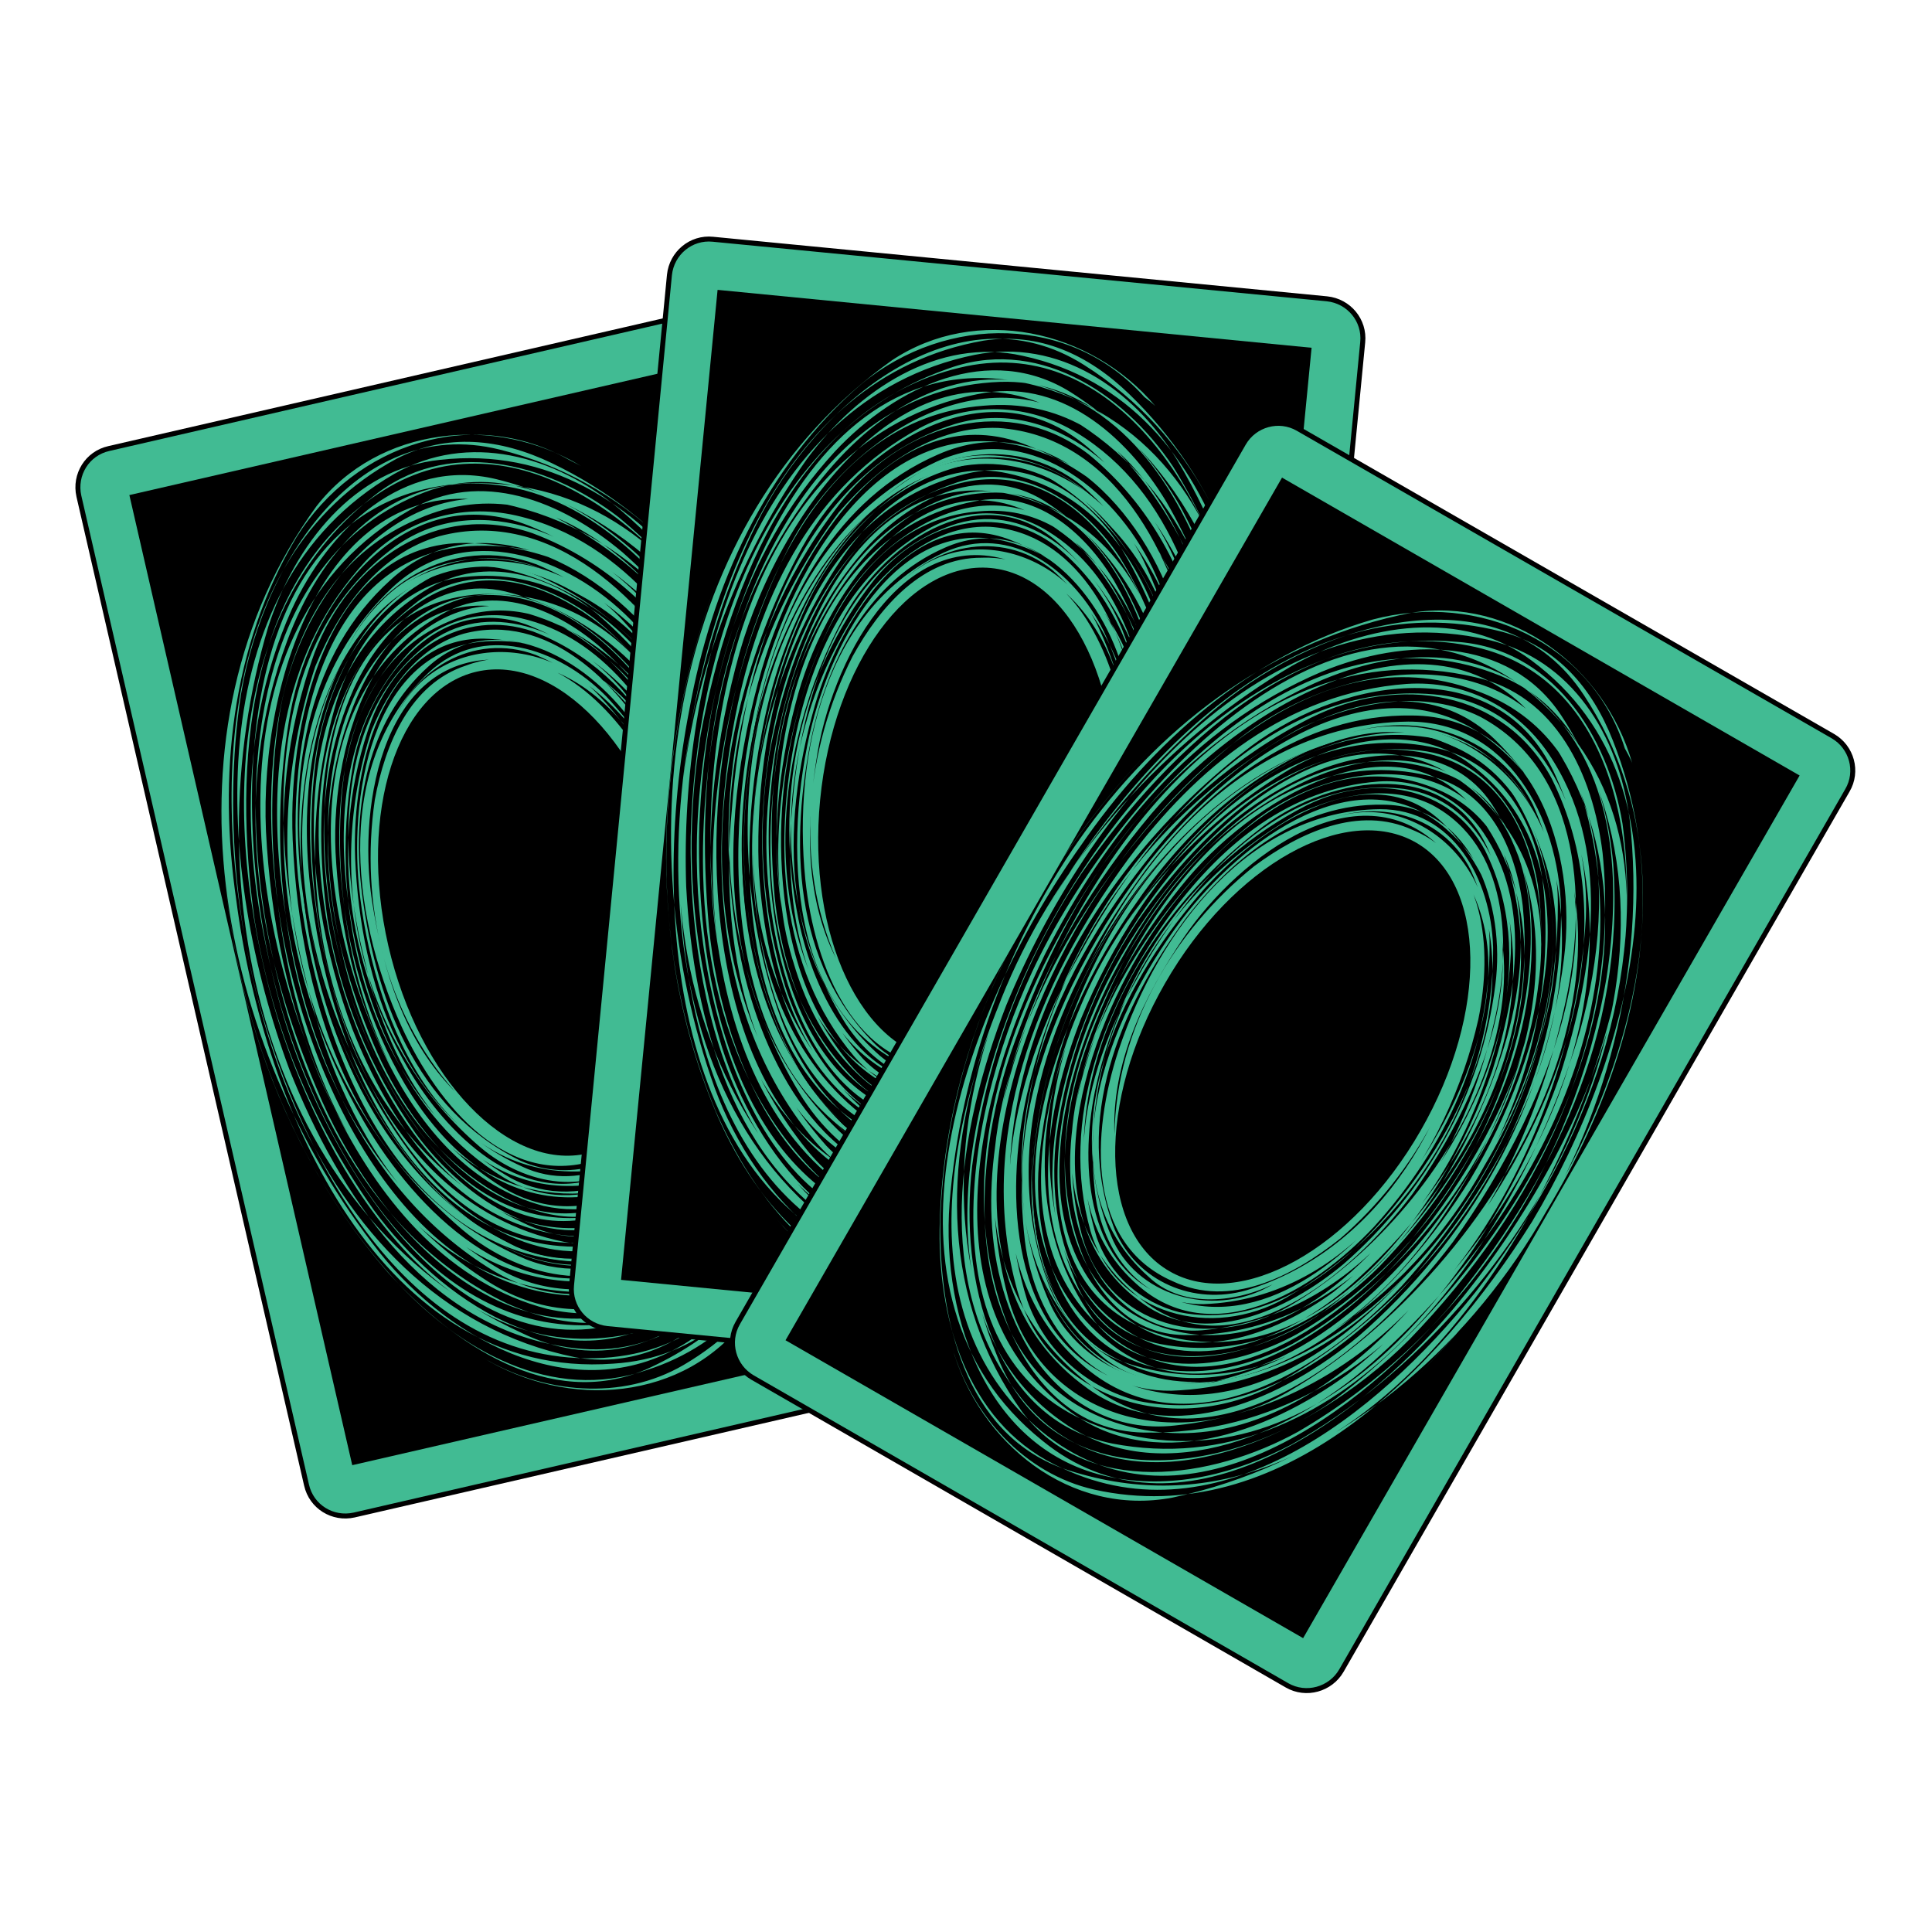<svg version="1.1" xmlns="http://www.w3.org/2000/svg" x="0" y="0" viewBox="0 0 600 600" xml:space="preserve"><style>.s0{fill:#41BB93;stroke-width:1.545;stroke:#000;}.s1{fill:#41BB93;}</style><path d="M306 412.7c1.5 6.7-2.6 13.3-9.3 14.8l-186.7 43c-6.7 1.5-13.3-2.6-14.8-9.3L24.5 154.1c-1.5-6.7 2.6-13.3 9.3-14.8l186.7-43c6.7-1.5 13.3 2.6 14.8 9.3L306 412.7z" class="s0"/><rect x="72.5" y="128.9" transform="matrix(0.975 -0.224 0.224 0.975 -59.384 44.311)" width="185.4" height="309"/><path d="M180.4 144.7c-26.6-16.1-62.8-12.3-82.1 12.5 -50.5 69.3-31.1 167.7 19.6 231.8 22.9 28.6 62.5 48.9 95.7 27.7 16.1-10.5 26.6-26.5 33.2-45 26.6-83-5-201.3-92.7-222.9 -28.8-6.9-52 15.4-63.6 40.7 -17.9 40.3-14.7 82.6-3.3 122.9 14 46.5 46.9 104.5 101.2 98.8 33.1-3.1 50.4-36.5 56.4-67.3 10.5-68-9.6-150.5-78.5-179.8 -38.8-17.1-69.3 20.5-76.1 57.1 -11.5 63.7 7.1 139.7 66.1 173.6 14.9 7.9 32.2 7.3 46.7-0.6 29.6-18.1 37.4-55 36.2-88.6 -2.3-52.6-20.6-108.3-72.5-130.3 -26.2-9.8-52.9 6.5-61.2 32.2 12.8-39.1 61.8-43.6 88.1-14.6 30.4 32.6 44.4 74.6 45 119.7 -0.1 37.3-14.3 84.7-56.6 85.4 -48.8 1.1-76.9-50.1-86.8-93.1 -11.7-45.9-13.4-105.5 27.7-135.3 26.2-18.5 60.4-2.6 79.8 20.1 48.2 57.9 67.8 157.4 8.2 210.7 -15.4 13.7-35.2 12.6-53.4 4.4 -42.9-20.7-64.1-65.5-73.5-110.9 -10.6-50.7-6-120.7 48.1-141.1 23-8.7 46.2 1.8 65.3 18.9 38.9 36.3 53.3 85 56.4 136.3 1.3 48.3-12.7 110.4-66.4 113.7 -59.1 3.4-93.3-59.9-107.5-112.1 -14.1-56.7-14.9-135.7 43.2-167.1 15.6-8.1 32.3-6.3 48.2 1.3 68.6 32.8 92 115.7 89.7 186.3 2.3-75.2-27.5-171.2-105.9-190.5 -45-11.1-75.2 37.7-80.8 79.7 -10.3 78.1 20.9 185.2 104.3 202.2 33 6 57.5-24.6 67.1-53.9 17.3-57.1 6.3-119.1-25.7-168.2 -16.5-24.5-40.5-48.3-71.2-49.2 -29.7-1.1-49.5 21.6-59.6 48.8 -17.5 47-10 93.9 9.2 139.2 17.1 41.3 56.7 85.3 101.5 67.1 47.7-20 49.8-81.6 41.5-127.2 -7.3-45.8-29.5-95-76-112.5 -29.6-10.2-56.8 8.6-67.7 37.1C79.9 251.9 87.6 304.4 113 348.3c16.2 27.9 47.1 58.1 80.3 46 39.3-13.6 47-60.6 43.6-99.4 -5.2-50.8-29.6-114.2-83.7-117.6 -49.8-3.2-61.5 59.4-55.2 100.9 4.6 29.5 13.6 59.1 34.8 80.2 -29.3-32.8-40-79-33.6-122.3 4.4-23.6 14.9-48.7 38.2-56.3 31.1-11.7 58.7 13.6 74.4 39.4 28.9 49.9 41.1 121.7-3.2 165.8 -18.7 17.9-46 12.9-65-3.1 -50.1-42.7-66.2-112.5-45.7-174.9 7.7-18.7 20.2-35.2 38.6-40.5 34.9-9.2 64.6 20.2 81 49.2 30.7 52.9 44.2 125.5-0.7 176.6 -12 14.1-29.6 18.1-46.8 14.2 -30.1-7.8-51-32.4-64.9-59.7 -30.1-59.8-41.6-152.1 22-188.3 22.1-13 47.2-3 66.2 13 43.7 38.6 59.9 94.8 58.9 151.6 -1.5 45.6-27.1 104.6-78.3 94.9 -42-7.3-68.4-46.4-84-85.8 -22.9-61.5-29-149.4 32.5-185 23.1-13.2 49.8-5.8 70.1 11 70.6 60.6 93.5 174.1 39.3 251.1 -19.1 25.9-55.5 28.6-82.2 12.1 19 11.5 43.5 13.7 62.7 2.5 50.9-29.8 53.4-99.4 43.1-153.5 -12.6-59.3-51.8-135.1-118.7-127.6 -26.6 2.7-45.1 26.2-53.4 51.9 -24 80.2-1.6 182.4 78.8 219.3 42.9 20.7 77.9-21.3 86-61.6 13.4-74.3-12.9-179.1-92-196 -54.1-12.4-75.6 54.7-73.5 101.7 2.8 54.8 22.1 110.3 69.3 140.1 34.4 21.5 72.8-0.9 84-37.4 22.4-73-4.1-187.9-88.9-192.1 -43.1-2.5-57.8 51.8-56.1 92.1 2.3 52.6 20.6 108.3 72.5 130.3 25.2 10 54-6.8 61.2-32.2 -6.9 17.4-21.7 33.3-40.3 33 -59.6 1.3-86.3-67.2-91.7-119.1 -4.2-42 6.9-102.2 55.7-103.3 60.6-1.5 86.8 69.4 93.5 122.1 4.5 43.1-4.1 105-52.2 109.3 -83.1 7.8-113.7-106.1-103-177.6 5.8-40.9 42.6-84.5 85.8-62.7 61.9 32.1 82.3 106.6 76.7 172.3 -2.7 35.7-20.6 76-56.3 81.9 -54.5 9.2-90.8-49.2-106.3-97.6 -17-54.9-18.1-125.9 29-162.7 22.9-18.8 54-11.3 76.6 6.1 41.7 34.5 60.8 84.4 65.4 137.6 3.6 48.9-6 111.1-56.7 127.3 -29.2 10.1-58-5.9-78.4-28.3C82.5 353.1 66.5 293.4 68.7 236.4c-2.1 57 13.3 114.5 51.8 158.8 20.4 22.4 50.1 42.7 79.9 30.2 84-37.4 65.3-156.4 25.5-225.3 -21.6-36.9-66.9-72.8-106.8-47.8 -42.8 26.8-46.8 85.4-40 133.6 5.4 32.7 17.7 62.6 37 89.9 20.6 28 58 53.4 90.5 33.4 60-37.6 50.8-124.8 22.5-186.1 -17.7-38.9-55.7-81-99.2-62 -47.7 20-50.4 84-42 129.6 9.6 51 43.7 118.9 101.8 111.1 31.8-3.9 46.6-39 50.5-69.3 4.8-45.2-5.8-91.4-33-129.2 -19.3-27.2-58.1-48.8-85.9-23.2 -25.3 22.8-31.3 58.1-28 91.3 5.2 46.3 22.8 94.3 67 115.8 21.8 9.7 45.9 0.7 57.7-18.9 29.7-50.9 14.6-116.4-19.6-160.6 27 32.2 38.2 76 33.7 117.8 -3.9 25.8-13.9 53-39.3 61.1 -37.3 13.1-67.1-21.9-82.5-55.6 -22.2-49.2-27.8-111.2 11.5-148.5 22.4-21 54.3-10.2 74.2 10.1 41.9 44.6 54.4 108.5 36.3 166.9 -10.7 34.1-47.5 53.9-79 35.2 -41.8-25.4-60.7-74.2-66.1-121.6 -3.8-35.3 1-71.5 26.3-98.8 12.3-13 29.6-18.1 46.8-14.2 34.5 7.9 55.9 39.2 70.8 70.8 25.5 58.6 34.7 145.8-28.1 176.1 -55 26.2-98.4-39.5-113.9-88 -19.3-60-19.5-165.1 55.8-168.9 75.6-2.7 107.5 88.3 111.2 156.5 2.4 48.1-12 113.6-65.7 116.9 -71.8 5.2-108.6-79-117-143.8 -5.6-38.3-1.8-78.7 18.7-112.9 18.3-29.1 54.8-40.9 84.6-24C179.3 144.1 180.4 144.7 180.4 144.7z" fill="#41BB93"/><path d="M232.8 267.8c13.5 58.7-5.8 113.2-43.1 121.8 -37.3 8.6-78.5-32-92-90.7 -13.5-58.7 5.8-113.2 43.1-121.8C178.1 168.6 219.2 209.2 232.8 267.8z"/><path d="M176.5 180.7c-19.7-12-46.5-9.1-60.8 9.2 -37.4 51.3-23 124.2 14.5 171.7 17 21.2 46.3 36.2 70.9 20.5 11.9-7.8 19.7-19.6 24.6-33.3 19.7-61.5-3.7-149.1-68.7-165.1 -21.3-5.1-38.5 11.4-47.1 30.1 -13.3 29.9-10.9 61.1-2.4 91 10.4 34.5 34.8 77.4 74.9 73.2 24.5-2.3 37.3-27 41.8-49.8 7.8-50.4-7.1-111.4-58.1-133.2 -28.7-12.6-51.4 15.2-56.4 42.3 -8.5 47.2 5.3 103.5 49 128.6 11 5.8 23.8 5.4 34.6-0.4 21.9-13.4 27.7-40.7 26.8-65.6 -1.7-39-15.3-80.2-53.7-96.5 -19.4-7.3-39.2 4.8-45.3 23.8 9.5-29 45.8-32.3 65.3-10.8 22.5 24.1 32.9 55.2 33.3 88.6 -0.1 27.7-10.6 62.7-41.9 63.3 -36.1 0.8-57-37.1-64.3-69 -8.6-34-9.9-78.1 20.5-100.2 19.4-13.7 44.7-1.9 59.1 14.9 35.7 42.9 50.2 116.6 6.1 156.1 -11.4 10.2-26.1 9.4-39.6 3.3 -31.8-15.3-47.5-48.5-54.4-82.1 -7.8-37.6-4.5-89.4 35.6-104.5 17.1-6.4 34.2 1.3 48.4 14 28.8 26.9 39.5 62.9 41.8 100.9 1 35.8-9.4 81.7-49.2 84.2 -43.8 2.5-69.1-44.4-79.6-83 -10.5-42-11-100.5 32-123.8 11.5-6 23.9-4.7 35.7 1 50.8 24.3 68.1 85.7 66.5 138 1.7-55.7-20.3-126.8-78.5-141.1 -33.4-8.2-55.7 27.9-59.8 59 -7.6 57.9 15.5 137.2 77.2 149.7 24.4 4.4 42.6-18.2 49.7-39.9 12.8-42.3 4.7-88.2-19-124.6 -12.2-18.1-30-35.8-52.8-36.4 -22-0.8-36.6 16-44.1 36.1 -13 34.8-7.4 69.5 6.8 103.1 12.7 30.6 42 63.2 75.2 49.7 35.3-14.8 36.9-60.4 30.7-94.2 -5.4-33.9-21.8-70.3-56.3-83.4 -21.9-7.5-42.1 6.3-50.1 27.5 -13.4 36.6-7.6 75.5 11.2 108 12 20.7 34.9 43 59.5 34 29.1-10.1 34.8-44.9 32.3-73.6 -3.8-37.6-21.9-84.6-62-87.1 -36.8-2.4-45.5 44-40.9 74.7 3.4 21.8 10.1 43.7 25.8 59.4 -21.7-24.3-29.6-58.5-24.9-90.6 3.2-17.5 11.1-36.1 28.3-41.7 23-8.7 43.5 10.1 55.1 29.2 21.4 36.9 30.4 90.1-2.4 122.8 -13.9 13.2-34.1 9.5-48.1-2.3 -37.1-31.6-49-83.3-33.9-129.6 5.7-13.9 15-26.1 28.6-30 25.9-6.8 47.8 15 60 36.4 22.7 39.2 32.7 93-0.5 130.8 -8.9 10.4-21.9 13.4-34.7 10.5 -22.3-5.8-37.8-24-48.1-44.2 -22.3-44.3-30.8-112.7 16.3-139.4 16.3-9.6 35-2.2 49 9.7 32.4 28.6 44.4 70.2 43.6 112.2 -1.1 33.8-20.1 77.5-58 70.3 -31.1-5.4-50.7-34.4-62.2-63.6 -16.9-45.5-21.4-110.6 24.1-137 17.1-9.8 36.9-4.3 51.9 8.1 52.3 44.9 69.2 129 29.1 185.9 -14.1 19.2-41.1 21.2-60.8 9 14.1 8.5 32.2 10.2 46.4 1.9 37.7-22.1 39.5-73.6 31.9-113.7 -9.3-43.9-38.4-100.1-87.9-94.5 -19.7 2-33.4 19.4-39.5 38.4 -17.8 59.4-1.1 135.1 58.4 162.4 31.8 15.3 57.7-15.8 63.7-45.7 9.9-55-9.6-132.6-68.1-145.1 -40-9.2-56 40.5-54.4 75.4 2.1 40.6 16.4 81.7 51.3 103.8 25.4 15.9 53.9-0.7 62.2-27.7 16.6-54.1-3-139.2-65.8-142.3 -31.9-1.9-42.8 38.3-41.6 68.2 1.7 39 15.3 80.2 53.7 96.5 18.7 7.4 40-5 45.3-23.8 -5.1 12.9-16.1 24.6-29.9 24.5 -44.1 1-63.9-49.8-67.9-88.2 -3.1-31.1 5.1-75.7 41.3-76.5 44.9-1.1 64.3 51.4 69.2 90.4 3.3 31.9-3.1 77.8-38.6 80.9 -61.6 5.8-84.2-78.6-76.3-131.5 4.3-30.3 31.6-62.5 63.5-46.5 45.8 23.8 60.9 78.9 56.8 127.6 -2 26.4-15.3 56.3-41.7 60.7 -40.4 6.8-67.3-36.4-78.8-72.3 -12.6-40.7-13.4-93.2 21.4-120.5 17-14 40-8.4 56.7 4.5 30.9 25.6 45 62.5 48.5 101.9 2.7 36.2-4.4 82.3-42 94.3 -21.7 7.5-42.9-4.3-58.1-21 -29.3-32.6-41.1-76.8-39.5-119 -1.6 42.2 9.9 84.8 38.4 117.6 15.1 16.6 37.1 31.7 59.2 22.4 62.2-27.7 48.3-115.8 18.9-166.8 -16-27.3-49.5-53.9-79.1-35.4 -31.7 19.9-34.6 63.3-29.6 99 4 24.2 13.1 46.4 27.4 66.6 15.3 20.8 43 39.5 67 24.8 44.4-27.8 37.6-92.4 16.6-137.8 -13.1-28.8-41.2-60-73.5-45.9 -35.3 14.8-37.3 62.2-31.1 96 7.1 37.7 32.4 88 75.4 82.3 23.5-2.9 34.5-28.9 37.4-51.3 3.6-33.5-4.3-67.7-24.5-95.7 -14.3-20.2-43-36.2-63.6-17.2 -18.7 16.9-23.2 43-20.7 67.6 3.9 34.3 16.9 69.8 49.6 85.7 16.2 7.2 34 0.5 42.8-14 22-37.7 10.8-86.2-14.5-118.9 20 23.9 28.3 56.3 24.9 87.2 -2.9 19.1-10.3 39.2-29.1 45.2 -27.6 9.7-49.7-16.2-61.1-41.2 -16.4-36.4-20.6-82.4 8.5-110 16.6-15.5 40.2-7.6 55 7.4 31 33.1 40.3 80.3 26.9 123.6 -7.9 25.3-35.2 39.9-58.5 26 -31-18.8-44.9-55-49-90.1 -2.8-26.2 0.7-52.9 19.5-73.2 9.1-9.6 21.9-13.4 34.7-10.5 25.5 5.8 41.4 29 52.4 52.4 18.9 43.4 25.7 108-20.8 130.4 -40.7 19.4-72.9-29.3-84.4-65.2C94.3 265.2 94.1 187.4 149.9 184.5c56-2 79.6 65.4 82.3 115.9 1.8 35.6-8.9 84.1-48.6 86.6 -53.2 3.9-80.4-58.5-86.6-106.5 -4.1-28.4-1.3-58.3 13.8-83.6 13.6-21.6 40.6-30.3 62.6-17.7C175.7 180.2 176.5 180.7 176.5 180.7z" fill="#41BB93"/><path d="M209.9 273.1c9.5 41.3-2.8 79.4-27.4 85.1 -24.7 5.7-52.4-23.2-61.9-64.5 -9.5-41.3 2.8-79.4 27.4-85.1C172.7 202.9 200.4 231.8 209.9 273.1z"/><path d="M392.8 420c-0.7 6.8-6.7 11.8-13.5 11.1l-190.7-18.5c-6.8-0.7-11.8-6.7-11.1-13.5l30.4-313.7c0.7-6.8 6.7-11.8 13.5-11.1l190.7 18.5c6.8 0.7 11.8 6.7 11.1 13.5L392.8 420z" class="s0"/><rect x="207.6" y="98.2" transform="matrix(0.995 0.097 -0.097 0.995 25.815 -27.827)" width="185.4" height="309"/><path d="M358.8 126.1c-20.1-23.8-55.6-31.6-81.8-14.2 -69.9 49.7-82.7 149.2-55 226.1 12.7 34.4 43.7 66.2 81.9 56.7 18.6-4.8 33.6-16.7 45.8-32.1 51.6-70.3 59.2-192.4-17.2-240.8 -25.1-15.7-54.2-1.9-73.2 18.4 -29.8 32.5-40.2 73.6-42.1 115.5 -1.5 48.6 11.3 114 64.6 125.8 32.3 7.6 59.4-18.6 74.8-45.9 31.5-61.2 38.7-145.7-17.3-195.4 -31.4-28.5-72.3-2.6-90.3 30 -31.1 56.8-37.6 134.8 7.6 185.6 11.6 12.2 28.2 17.1 44.5 14.3 33.8-7.8 53-40.3 62.5-72.5 14.5-50.6 14.9-109.3-27.4-146.6 -21.8-17.6-52.3-10.6-68.3 11.1 24.5-33.1 72.5-21.8 88.2 14.1 18.5 40.5 18.4 84.8 4.7 127.8 -12 35.4-40.4 75.8-80.8 63 -46.6-14.5-57-72-52.7-115.8 3.5-47.3 20.8-104.3 69.2-119.5 30.8-9.2 58.1 16.7 69.3 44.4 27.3 70.2 14.3 170.8-59.1 202.4 -18.9 8.1-37.4 0.8-52.1-12.8 -34.1-33.2-40-82.5-34.5-128.5 6.1-51.4 32.6-116.4 90.4-118.6 24.6-0.9 43.2 16.4 56 38.6 25.3 46.7 23.6 97.5 10.2 147.1 -14.1 46.2-47.1 100.6-99 86.7 -57.1-15.5-69.4-86.5-66.3-140.4 4.6-58.2 28.9-133.4 94-144.8 17.3-2.7 32.6 4.3 45.3 16.6 54.6 52.9 50.5 138.9 25.9 205.1 26-70.5 28.3-171.1-40-214.2 -39.2-24.8-83.3 11.8-101.9 49.9 -34.6 70.8-39 182.2 34.7 224.8 29.4 16.1 62.3-5 80.7-29.8 34.6-48.7 43.8-110.9 29.1-167.7 -7.9-28.4-23.1-58.7-51.9-69.3 -27.8-10.4-53.8 4.7-72 27.3 -31.5 39-39.3 85.9-35.5 135 3.1 44.6 26.7 98.9 74.9 95.9 51.6-3.8 73.2-61.5 79.7-107.4 7.6-45.8 2.2-99.4-36.3-130.9 -24.8-19-56.6-9.9-76 13.7 -32.8 41.1-42.1 93.3-32 143 6.5 31.6 26.3 70.1 61.5 69.1 41.6-0.4 63.8-42.5 72.8-80.4 11.2-49.8 8.2-117.7-42.1-138.1 -46.1-18.9-77.1 36.8-84.4 78.2 -5 29.4-5.9 60.3 7.5 87.1 -17.4-40.4-12.8-87.6 7-126.6 11.6-21 29.6-41.4 54.1-41.2 33.2-1.2 51.3 31.6 58.1 61 11.6 56.5 0.3 128.5-55.7 156.2 -23.5 11-47.7-2.4-60.6-23.6 -34-56.4-27.1-127.7 12.2-180.4 13.2-15.3 30.3-26.9 49.5-26.2 36 2.4 54.8 39.6 61.2 72.4 12.3 59.9 2 133.1-56.7 167.2 -15.9 9.5-33.8 7.8-48.9-1.4 -26.1-16.9-38.1-46.9-42.6-77.2 -9.6-66.3 8.9-157.5 80.6-171.5 25-5.3 45.7 12.2 58.6 33.4 29.2 50.4 26.8 108.9 7.7 162.4 -15.9 42.8-58.9 90.6-104.4 65.2 -37.5-20.2-50.1-65.8-52.4-108.1 -2.2-65.5 20-150.9 89.6-165.1 26.1-5.2 49.1 10.3 62.9 32.7 47.7 79.9 33.3 194.8-42.4 250.5 -26.3 18.5-61.7 9.5-81.8-14.6 14.4 16.9 36.8 26.8 58.6 22.3 57.7-12.1 82.1-77.3 89.6-131.9 6.9-60.2-6.2-144.5-72-158.7 -26.1-5.9-51.1 10.5-67.1 32.2 -48.2 68.4-59.4 172.5 5.1 233 34.1 33.2 80.6 4.5 101.1-31.2 36.3-66.2 44.6-173.9-25-215 -47.3-28.9-89.1 27.9-102 73.1 -14.7 52.8-14 111.6 21.2 154.9 25.8 31.3 69.3 22.2 91.5-8.8 44.4-62.1 55.8-179.5-23.3-210.4 -40-16.1-71.2 30.7-82.5 69.5 -14.5 50.6-14.9 109.3 27.4 146.6 20.7 17.5 53.3 10.7 68.3-11.1 -12.1 14.3-31.2 24.7-48.7 18.5 -56.9-17.7-60.5-91.1-49.1-142.1 9.3-41.2 39.1-94.7 85.6-80.3 58 17.8 60.3 93.3 49.9 145.5 -9.4 42.3-37.3 98.2-84.2 87.1 -81.3-19-74.2-136.7-41.3-201.1 18.5-37 67.2-66.5 101.2-32.2 48.5 50.1 44.2 127.2 18 187.8 -13.9 33-43.7 65.5-79.4 59.8 -54.6-8.6-70.5-75.5-69.8-126.4 1.3-57.4 22.8-125.1 79.1-145.1 27.7-10.6 54.8 6.4 70.7 30.1 28.6 46 30.9 99.3 18.4 151.3 -12.1 47.5-41 103.4-94.2 102.7 -31 0.3-53.1-24-65.4-51.7 -23.5-54.3-19.7-115.9 0.4-169.4 -20.1 53.4-23.7 112.8-1.3 167.1 12.2 27.8 34 56.4 66.2 54 91.5-8.8 111.5-127.6 95.7-205.5 -8.7-41.8-40.3-90.3-86.1-79.2 -49.1 11.8-71.5 66.1-80.4 114 -5.3 32.7-3.1 65 6.6 97 10.6 33.1 38.1 69 75.2 60.4 68.8-16.6 87.8-102.2 80.4-169.3 -4.4-42.5-27.1-94.5-74.4-90.3 -51.6 3.9-74.4 63.6-81 109.5 -7.1 51.3 3.7 126.6 61.3 137.7 31.4 6.4 56.5-22.2 69.9-49.7 18.9-41.3 23.5-88.5 9.7-133 -9.7-31.9-39.6-64.7-74.1-49.3 -31.2 13.6-48.1 45.2-55.5 77.7 -9.8 45.6-8.3 96.6 26.7 131 17.6 16.1 43.3 15.3 60.7 0.4 44.3-38.9 50.8-105.8 32.4-158.5 15.4 39.1 12.1 84.2-5.5 122.4 -11.9 23.2-30 45.8-56.7 45.4 -39.5 0.6-56.7-42-60.6-79 -5.5-53.7 9-114.3 58.1-137.2 27.9-12.8 54.7 7.5 67.2 33.1 25.5 55.6 17.1 120.1-18.6 169.8 -20.9 29-62.1 36-86.1 8.3 -31.6-37.4-34-89.7-24.1-136.3 7.6-34.7 23.6-67.5 56.3-85.3 15.7-8.4 33.8-7.8 48.9 1.4 30.2 18.4 40.5 54.9 44.6 89.6 5.6 63.6-13.4 149.3-82.5 158.1 -60.4 7.4-80.8-68.7-80.1-119.6 0.8-63 33.9-162.8 106.6-142.4 72.6 21.4 73.9 117.9 55.8 183.7 -13 46.3-47.4 103.9-99.4 90 -69.7-17.8-77.9-109.4-65.3-173.5 6.9-38.1 23.3-75.2 53.5-101.1 26.6-21.8 65-21.4 87.8 4.1C357.9 125.2 358.8 126.1 358.8 126.1z" fill="#41BB93"/><ellipse transform="matrix(0.995 0.097 -0.097 0.995 25.819 -27.831)" cx="300.3" cy="252.7" rx="69.3" ry="109"/><path d="M343.6 158.9c-14.9-17.6-41.2-23.4-60.6-10.6 -51.7 36.8-61.3 110.5-40.7 167.4 9.4 25.5 32.4 49.1 60.7 42 13.8-3.6 24.9-12.3 33.9-23.8 38.2-52.1 43.8-142.5-12.7-178.4 -18.6-11.6-40.1-1.4-54.2 13.6 -22.1 24.1-29.8 54.5-31.2 85.5 -1.1 36 8.4 84.5 47.8 93.2 23.9 5.6 44-13.8 55.4-34 23.3-45.3 28.6-107.9-12.8-144.8 -23.2-21.1-53.5-1.9-66.9 22.2 -23 42-27.9 99.8 5.6 137.5 8.6 9 20.9 12.7 32.9 10.6 25-5.8 39.2-29.8 46.3-53.7 10.7-37.5 11-80.9-20.3-108.6 -16.1-13-38.7-7.9-50.6 8.2 18.2-24.5 53.7-16.1 65.3 10.4 13.7 30 13.6 62.8 3.4 94.6 -8.9 26.2-29.9 56.1-59.8 46.7 -34.5-10.7-42.2-53.3-39.1-85.8 2.6-35 15.4-77.2 51.2-88.5 22.8-6.8 43 12.4 51.3 32.9 20.2 52 10.6 126.5-43.8 149.9 -14 6-27.7 0.6-38.6-9.5 -25.3-24.6-29.6-61.1-25.5-95.1 4.5-38.1 24.2-86.2 67-87.8 18.2-0.7 32 12.1 41.4 28.6 18.8 34.6 17.5 72.2 7.6 109 -10.4 34.2-34.9 74.5-73.4 64.2 -42.3-11.5-51.4-64-49.1-104 3.4-43.1 21.4-98.8 69.6-107.2 12.8-2 24.2 3.2 33.6 12.3 40.4 39.2 37.4 102.9 19.2 151.9 19.3-52.3 21-126.7-29.6-158.7 -29-18.4-61.7 8.8-75.5 37 -25.6 52.5-28.9 135 25.7 166.5 21.7 12 46.2-3.7 59.8-22.1 25.6-36.1 32.5-82.1 21.5-124.2 -5.9-21.1-17.1-43.5-38.5-51.3 -20.6-7.7-39.8 3.5-53.3 20.2 -23.3 28.9-29.1 63.6-26.3 100 2.3 33 19.7 73.3 55.5 71 38.2-2.9 54.2-45.6 59.1-79.6 5.7-33.9 1.6-73.6-26.9-96.9 -18.4-14.1-41.9-7.3-56.3 10.1 -24.3 30.4-31.2 69.1-23.7 105.9 4.8 23.4 19.4 51.9 45.6 51.2 30.8-0.3 47.3-31.5 54-59.5 8.3-36.9 6.1-87.2-31.1-102.2 -34.2-14-57.1 27.3-62.5 57.9 -3.7 21.8-4.3 44.7 5.6 64.5 -12.9-30-9.5-64.9 5.2-93.8 8.6-15.6 21.9-30.7 40.1-30.6 24.6-0.9 38 23.4 43 45.2 8.6 41.8 0.2 95.1-41.2 115.7 -17.4 8.1-35.4-1.8-44.9-17.5 -25.2-41.8-20-94.6 9-133.6 9.8-11.4 22.5-20 36.6-19.4 26.7 1.8 40.6 29.4 45.3 53.6 9.1 44.3 1.5 98.5-42 123.8 -11.7 7.1-25 5.8-36.2-1.1 -19.3-12.5-28.2-34.7-31.6-57.2 -7.1-49.1 6.6-116.6 59.7-127 18.5-3.9 33.9 9 43.4 24.7 21.6 37.4 19.8 80.6 5.7 120.3 -11.8 31.7-43.6 67.1-77.3 48.3 -27.8-15-37.1-48.7-38.8-80 -1.6-48.5 14.8-111.7 66.4-122.3 19.3-3.9 36.4 7.6 46.6 24.2 35.3 59.2 24.7 144.3-31.4 185.6 -19.5 13.7-45.7 7-60.6-10.8 10.6 12.5 27.3 19.9 43.4 16.5 42.7-9 60.8-57.2 66.3-97.7 5.1-44.6-4.6-107.1-53.4-117.5 -19.3-4.3-37.9 7.8-49.7 23.9 -35.7 50.7-44 127.8 3.8 172.6 25.3 24.6 59.7 3.3 74.9-23.1 26.9-49.1 33-128.8-18.5-159.2 -35-21.4-66 20.7-75.5 54.2 -10.9 39.1-10.4 82.6 15.7 114.7 19.1 23.2 51.3 16.5 67.8-6.5 32.9-46 41.3-132.9-17.3-155.8 -29.6-11.9-52.8 22.8-61.1 51.5 -10.7 37.5-11 80.9 20.3 108.6 15.3 13 39.5 7.9 50.6-8.2 -8.9 10.6-23.1 18.3-36.1 13.7 -42.2-13.1-44.8-67.5-36.4-105.2 6.9-30.5 28.9-70.2 63.4-59.4 42.9 13.2 44.6 69.1 36.9 107.7 -7 31.3-27.6 72.8-62.3 64.5 -60.2-14-54.9-101.3-30.6-148.9 13.7-27.4 49.8-49.3 75-23.9 35.9 37.1 32.7 94.2 13.4 139.1 -10.3 24.4-32.3 48.5-58.8 44.3 -40.4-6.4-52.2-55.9-51.7-93.6 1-42.5 16.9-92.7 58.6-107.5 20.5-7.9 40.6 4.8 52.3 22.3 21.2 34 22.9 73.6 13.6 112 -8.9 35.2-30.3 76.6-69.8 76.1 -22.9 0.2-39.3-17.8-48.4-38.3 -17.4-40.2-14.6-85.9 0.3-125.4 -14.9 39.6-17.6 83.6-0.9 123.7 9.1 20.6 25.2 41.8 49 40 67.8-6.5 82.6-94.5 70.8-152.2 -6.5-31-29.8-66.9-63.8-58.7 -36.4 8.8-52.9 49-59.5 84.4 -3.9 24.2-2.3 48.2 4.9 71.8 7.9 24.5 28.2 51.1 55.7 44.8 50.9-12.3 65-75.7 59.6-125.4 -3.3-31.5-20-70-55.1-66.8 -38.2 2.9-55.1 47.1-60 81.1 -5.3 38 2.7 93.8 45.4 102 23.2 4.7 41.9-16.4 51.7-36.8 14-30.6 17.4-65.5 7.2-98.5 -7.2-23.7-29.3-47.9-54.9-36.5 -23.1 10.1-35.6 33.4-41.1 57.5 -7.2 33.7-6.2 71.6 19.8 97 13.1 11.9 32.1 11.3 45 0.3 32.8-28.8 37.6-78.4 24-117.4 11.4 29 9 62.4-4.1 90.6 -8.8 17.2-22.2 33.9-42 33.6 -29.3 0.4-42-31.1-44.9-58.5 -4-39.8 6.6-84.6 43-101.6 20.7-9.5 40.5 5.6 49.7 24.5 18.9 41.2 12.7 89-13.8 125.8 -15.5 21.5-46 26.7-63.8 6.1 -23.4-27.7-25.1-66.4-17.8-101 5.7-25.7 17.5-50 41.7-63.2 11.7-6.2 25-5.8 36.2 1.1 22.4 13.7 30 40.6 33.1 66.4 4.1 47.1-9.9 110.6-61.1 117.1 -44.8 5.5-59.8-50.9-59.3-88.6 0.6-46.7 25.1-120.6 79-105.5 53.7 15.9 54.7 87.3 41.3 136 -9.6 34.3-35.1 77-73.6 66.7 -51.6-13.2-57.7-81-48.3-128.5 5.1-28.2 17.3-55.7 39.6-74.9 19.7-16.1 48.1-15.8 65 3.1C343 158.2 343.6 158.9 343.6 158.9z" fill="#41BB93"/><path d="M345.9 257.2c-4.1 42.2-27.8 74.4-53 72 -25.2-2.4-42.3-38.6-38.2-80.8 4.1-42.2 27.8-74.4 53-72C332.9 178.8 350 215 345.9 257.2z"/><path d="M416.6 518.8c-3.4 5.9-11 8-16.9 4.6L233.7 427.8c-5.9-3.4-8-11-4.6-16.9l157.1-273.2c3.4-5.9 11-8 16.9-4.6l166.1 95.5c5.9 3.4 8 11 4.5 16.9L416.6 518.8z" class="s0"/><rect x="308.8" y="173.8" transform="matrix(0.867 0.499 -0.499 0.867 217.141 -156.451)" width="185.4" height="309"/><path d="M506.9 237c-8.5-29.9-37.6-51.7-68.6-46.7 -84.1 16.4-136.9 101.8-143.4 183.3 -2.7 36.6 12.5 78.4 51.3 85.4 18.9 3.3 37.5-1.3 54.9-10.4 76-42.7 133.3-150.9 83.7-226.5 -16.4-24.7-48.6-24.1-74.3-13.5 -40.6 17.3-67 50.5-86 87.8 -21.4 43.6-36.7 108.5 6.9 141.3 26.3 20.2 61.8 7.6 87.1-10.9 54-42.7 95.3-116.8 64.9-185.2 -16.8-38.9-64.8-32.2-94.7-10 -51.7 38.9-89.8 107.2-69.7 172.2 5.5 15.9 18.6 27.2 34.6 31.3 34 6.9 64.8-14.8 86.9-40.3 34.1-40.1 58.6-93.4 35.6-144.8 -12.5-25-43.2-31.2-66.8-18.1 36-20 75 10.1 74.5 49.2 0.1 44.5-18.2 84.9-48.5 118.3 -25.5 27.3-68.1 52.4-99.6 24.1 -36.5-32.4-22.2-89.1-0.3-127.3 22.7-41.6 62-86.4 112.3-80.3 31.8 4.3 46 39.2 44.8 69 -4.1 75.2-57.4 161.5-137.3 160 -20.6-0.4-34.4-14.7-42.1-33.1 -17.4-44.3-2.4-91.6 21.6-131.2 26.7-44.4 77.7-92.6 131.3-70.7 22.8 9.3 32.6 32.7 35 58.3 3.8 53-18.7 98.6-51.4 138.3 -31.9 36.3-84.4 72.2-126 38.1 -45.7-37.7-27.6-107.4-2.5-155.3 28.2-51.2 81.4-109.6 145.4-93.1 16.9 4.6 28 17.4 34.4 33.8 27.9 70.7-11.3 147.3-61 197.6 52.8-53.5 96.4-144.2 52-211.7 -25.4-38.8-80.7-23.6-113.4 3.4 -60.7 50.2-110.7 149.9-61.1 219.1 20.1 26.8 58.9 21.1 85.8 6.2 51.6-30.1 85.7-82.9 95.7-140.8 4.5-29.2 3.2-63-18.7-84.5 -21-21-50.9-17.9-76.8-4.8 -44.8 22.5-71.2 62-88 108.3 -15.5 41.9-16.5 101.1 28.7 118.2 48.6 17.8 92-25.9 116.9-65 25.8-38.5 43-89.7 20.9-134.2 -14.8-27.6-47.5-32.4-74.8-18.9 -46.8 23.9-76.9 67.7-88.2 117.1 -7.1 31.5-5 74.7 27.6 88.3 38.1 16.8 75.7-12.4 99.5-43.2 30.8-40.8 56-103.8 18.6-143.1 -34.3-36.2-85.5 1.7-109.1 36.4 -16.7 24.7-30.2 52.5-29.1 82.4 0.8-44 24.5-85.1 58.6-112.5 19.3-14.3 44.1-25.5 66.3-15.3 30.7 12.6 33.7 49.9 27.7 79.5 -12.8 56.2-52.7 117.2-115.2 119.4 -25.9 0.4-42.5-21.9-45.5-46.5 -7.7-65.4 28-127.5 85.5-159.3 18.4-8.5 38.8-12 55.9-3.5 31.8 17 33.6 58.7 25.9 91.2 -13.5 59.6-53.1 122-120.7 128.9 -18.4 2.1-34-6.9-44-21.5 -16.8-26.2-15.4-58.4-7-87.9 18.6-64.3 73.1-139.8 144.2-123 25 5.5 36.6 30 39.6 54.6 5.8 58-20.5 110.2-60 151.1 -32.1 32.4-91 58.2-122 16.3 -25.8-33.9-18.5-80.6-3.2-120.1 25.1-60.6 80.4-129.2 149.7-113.5 25.9 6 40.5 29.6 43.9 55.7 10.5 92.5-50 191.2-142 210.7 -31.6 6-60.1-16.8-68.5-47 6.1 21.3 22.5 39.6 44.2 44.5 57.6 12.8 106.7-36.5 136-83.2 31.1-52 54-134.2-0.2-174.3 -21.4-16.1-50.9-11.5-74.4 1.7 -72.1 42.4-125.3 132.6-91.5 214.4 17.4 44.3 71.6 37.3 105 13.3 60.4-45.4 112.4-140 65.9-206.2 -31.2-45.9-92.7-11.3-123.1 24.5 -35.2 42-58.8 95.9-44.5 149.8 10.6 39.1 53.9 48.8 87 29.7 66.1-38.3 124.9-140.5 65.6-201.3 -29.8-31.1-77.6-1.4-103.8 29.3 -34.1 40.1-58.6 93.4-35.6 144.8 11.6 24.5 44.2 31.8 66.7 18.1 -16.9 8.1-38.6 9.6-52-3.2 -44.6-39.6-17.5-108 13.9-149.7 25.5-33.7 74.7-70.2 111.1-37.8 45.5 40.1 16.4 109.9-14.6 153.1 -26 34.6-74.5 74.1-112.6 44.6 -66.3-50.8-11.2-155.2 45.4-200.2 32.1-26 88.7-32.9 105.5 12.4 23.5 65.6-12.2 134.1-61 178.5 -26.2 24.3-66.8 41.7-97 21.8 -46.2-30.4-33.1-97.9-11.5-143.9 24.9-51.8 72.4-104.6 131.9-99.5 29.6 1.8 47.3 28.5 51.9 56.6 7.1 53.7-12.8 103.2-45.7 145.4 -30.6 38.3-80 77.3-128.2 54.7 -28.3-12.5-38.5-43.8-38.2-74.1 1-59.2 29.9-113.7 70.3-154.1 -40.4 40.4-68.2 93-70.1 151.7 -0.3 30.3 7.7 65.4 38 76.5 87 29.7 154.2-70.2 171.9-147.8 9.3-41.7 0.5-98.9-45.8-107.7 -49.6-9.5-92.4 30.8-120.2 70.7 -18.3 27.6-29.7 57.9-34 91 -4 34.6 6.2 78.6 43.5 86.1 69.5 13.3 122.1-56.9 143.1-121.1 13.5-40.5 14.3-97.3-30.6-112.9 -48.6-17.8-94 27.3-119 66.3 -27.7 43.8-48.8 116.8-1 150.7 26 18.7 60.7 3.1 84.1-16.4 34.3-29.8 57.9-70.9 63.7-117.2 4.3-33.1-9.3-75.3-47.2-75.5 -34-0.5-62.4 21.3-82.6 47.8 -27.7 37.5-47.4 84.6-29.7 130.4 9.4 21.9 33.1 31.8 55.2 25.4 56.4-17.1 89.9-75.4 94.9-131 -2.1 42-23.7 81.7-55.5 109.2 -20.4 16.3-46.3 29.3-70.4 18 -36.2-15.8-34.3-61.7-22.6-96.9 17.2-51.1 55.3-100.4 109.5-101 30.7-0.1 46.7 29.4 47.5 57.9 0.3 61.2-33.9 116.5-87 147 -31 17.7-71.5 7.2-81.8-28 -13.3-47.1 6.1-95.7 34.3-134.1 21.3-28.5 49.3-51.7 86.5-54.5 17.8-1.2 34 6.9 44 21.5 19.9 29.3 14.3 66.7 3.7 100 -21.2 60.3-73.8 130.5-140.4 110 -58.1-18.2-45.2-95.9-23.6-142 26.7-57.1 98.1-134.3 155.9-85.8 57.3 49.5 18.7 137.9-25 190.3 -31 36.8-86 75.1-127.7 41 -56.1-45-25.8-131.8 12.1-185 22-31.9 52.3-58.9 90.5-70 33.2-8.8 68 7.3 78.3 40C506.5 235.8 506.9 237 506.9 237z" fill="#41BB93"/><ellipse transform="matrix(0.867 0.499 -0.499 0.867 217.138 -156.449)" cx="401.5" cy="328.3" rx="69.3" ry="109"/><path d="M479.6 260.7c-6.3-22.2-27.8-38.3-50.8-34.6 -62.3 12.2-101.4 75.4-106.2 135.7 -2 27.1 9.2 58 38 63.3 14 2.4 27.8-1 40.7-7.7 56.3-31.7 98.7-111.7 62-167.7 -12.1-18.3-36-17.9-55-10 -30.1 12.8-49.6 37.4-63.7 65 -15.9 32.3-27.2 80.4 5.1 104.6 19.5 15 45.7 5.6 64.5-8.1 40-31.6 70.6-86.5 48.1-137.1 -12.4-28.8-48-23.8-70.1-7.4 -38.3 28.8-66.5 79.4-51.6 127.6 4.1 11.8 13.8 20.2 25.6 23.2 25.2 5.1 48-11 64.3-29.9 25.3-29.7 43.4-69.2 26.3-107.3 -9.3-18.5-32-23.1-49.4-13.4 26.6-14.8 55.6 7.5 55.2 36.5 0.1 33-13.5 62.9-35.9 87.6 -18.9 20.2-50.4 38.8-73.7 17.8 -27-24-16.5-66-0.2-94.3 16.8-30.8 45.9-64 83.2-59.5 23.6 3.2 34.1 29 33.2 51.1 -3 55.7-42.5 119.6-101.7 118.5 -15.2-0.3-25.5-10.9-31.2-24.5 -12.9-32.8-1.8-67.9 16-97.2 19.8-32.9 57.6-68.6 97.2-52.4 16.9 6.9 24.1 24.2 25.9 43.2 2.8 39.3-13.9 73-38 102.4 -23.6 26.9-62.5 53.5-93.3 28.2 -33.8-27.9-20.4-79.6-1.9-115 20.9-37.9 60.3-81.1 107.7-69 12.5 3.4 20.7 12.9 25.5 25 20.7 52.4-8.4 109.1-45.2 146.3 39.1-39.6 71.4-106.8 38.5-156.8 -18.8-28.7-59.8-17.4-84 2.5 -45 37.2-82 111-45.3 162.3 14.9 19.9 43.6 15.7 63.6 4.6 38.2-22.3 63.4-61.4 70.8-104.3 3.4-21.6 2.4-46.7-13.9-62.6 -15.5-15.5-37.7-13.2-56.9-3.5 -33.2 16.7-52.7 45.9-65.2 80.2 -11.5 31-12.2 74.9 21.3 87.6 36 13.2 68.2-19.2 86.6-48.1 19.1-28.5 31.9-66.4 15.5-99.4 -10.9-20.4-35.2-24-55.4-14 -34.7 17.7-56.9 50.1-65.3 86.7 -5.3 23.3-3.7 55.3 20.4 65.4 28.2 12.5 56.1-9.2 73.7-32 22.8-30.2 41.5-76.9 13.8-106 -25.4-26.8-63.3 1.3-80.8 27 -12.4 18.3-22.4 38.9-21.5 61.1 0.6-32.6 18.1-63 43.4-83.3 14.3-10.6 32.6-18.9 49.1-11.3 22.8 9.3 25 37 20.5 58.9 -9.4 41.6-39 86.8-85.3 88.4 -19.2 0.3-31.5-16.2-33.7-34.4 -5.7-48.5 20.8-94.4 63.3-118 13.6-6.3 28.7-8.9 41.4-2.6 23.6 12.6 24.9 43.5 19.2 67.5 -10 44.2-39.3 90.4-89.4 95.5 -13.6 1.6-25.2-5.1-32.6-15.9 -12.4-19.4-11.4-43.3-5.2-65.1 13.8-47.6 54.1-103.5 106.8-91.1 18.5 4.1 27.1 22.2 29.3 40.4 4.3 43-15.2 81.6-44.4 111.9 -23.8 24-67.4 43.1-90.4 12.1 -19.1-25.1-13.7-59.7-2.4-88.9 18.6-44.9 59.6-95.7 110.9-84 19.2 4.5 30 22 32.5 41.3 7.8 68.5-37 141.6-105.2 156.1 -23.4 4.4-44.5-12.4-50.7-34.8 4.5 15.8 16.7 29.4 32.7 32.9 42.6 9.5 79-27 100.7-61.6 23.1-38.5 40-99.4-0.1-129.1 -15.8-11.9-37.7-8.5-55.1 1.2 -53.4 31.4-92.8 98.2-67.7 158.8 12.9 32.8 53 27.7 77.7 9.9 44.7-33.6 83.2-103.7 48.8-152.7 -23.1-34-68.6-8.4-91.2 18.2 -26.1 31.1-43.6 71-33 111 7.8 29 40 36.2 64.4 22 48.9-28.3 92.5-104 48.6-149.1 -22.1-23.1-57.4-1-76.9 21.7 -25.3 29.7-43.4 69.2-26.3 107.3 8.6 18.1 32.7 23.5 49.4 13.4 -12.5 6-28.6 7.1-38.5-2.4 -33-29.3-13-80 10.3-110.9 18.9-24.9 55.3-52 82.3-28 33.7 29.7 12.1 81.4-10.8 113.4 -19.3 25.6-55.2 54.9-83.4 33 -49.1-37.6-8.3-114.9 33.6-148.3 23.8-19.3 65.7-24.4 78.2 9.2 17.4 48.6-9.1 99.3-45.2 132.2 -19.4 18-49.5 30.9-71.8 16.1 -34.2-22.5-24.5-72.5-8.5-106.6 18.4-38.4 53.6-77.4 97.7-73.7 21.9 1.3 35 21.1 38.5 41.9 5.3 39.7-9.5 76.4-33.8 107.7 -22.7 28.4-59.2 57.3-94.9 40.5 -21-9.2-28.5-32.4-28.3-54.9 0.7-43.8 22.2-84.2 52-114.1 -29.9 29.9-50.5 68.9-51.9 112.3 -0.2 22.5 5.7 48.5 28.2 56.7 64.4 22 114.2-52 127.3-109.4 6.9-30.9 0.4-73.2-33.9-79.8 -36.8-7-68.4 22.8-89.1 52.4 -13.6 20.4-22 42.9-25.2 67.4 -2.9 25.6 4.6 58.2 32.3 63.8 51.5 9.8 90.4-42.1 106-89.7 10-30 10.6-72-22.6-83.6 -36-13.2-69.7 20.2-88.1 49.1 -20.5 32.5-36.2 86.5-0.7 111.6 19.2 13.9 44.9 2.3 62.3-12.2 25.4-22.1 42.9-52.5 47.2-86.8 3.2-24.5-6.9-55.8-35-55.9 -25.2-0.4-46.2 15.8-61.2 35.4 -20.5 27.8-35.1 62.7-22 96.6 7 16.3 24.6 23.5 40.9 18.8 41.8-12.7 66.6-55.9 70.3-97 -1.6 31.1-17.6 60.5-41.1 80.9 -15.1 12-34.3 21.7-52.1 13.3 -26.8-11.7-25.4-45.7-16.8-71.8 12.7-37.9 41-74.4 81.1-74.8 22.7-0.1 34.6 21.8 35.2 42.9 0.2 45.3-25.1 86.3-64.4 108.9 -23 13.1-52.9 5.3-60.6-20.7 -9.9-34.9 4.5-70.9 25.4-99.3 15.8-21.1 36.5-38.3 64-40.4 13.2-0.9 25.2 5.1 32.6 15.9 14.7 21.7 10.6 49.4 2.7 74.1 -15.7 44.6-54.7 96.6-104 81.4 -43-13.5-33.5-71-17.5-105.2 19.8-42.3 72.6-99.5 115.4-63.5 42.4 36.6 13.8 102.1-18.5 141 -22.9 27.3-63.7 55.6-94.5 30.4 -41.6-33.3-19.1-97.6 9-137 16.3-23.6 38.7-43.6 67-51.9 24.6-6.6 50.4 5.4 58 29.6C479.3 259.8 479.6 260.7 479.6 260.7z" fill="#41BB93"/><path d="M441.2 351.1c-21.1 36.8-56.1 56.3-78 43.7 -21.9-12.6-22.6-52.6-1.4-89.4 21.1-36.8 56.1-56.3 78-43.7C461.7 274.4 462.3 314.4 441.2 351.1z"/></svg>